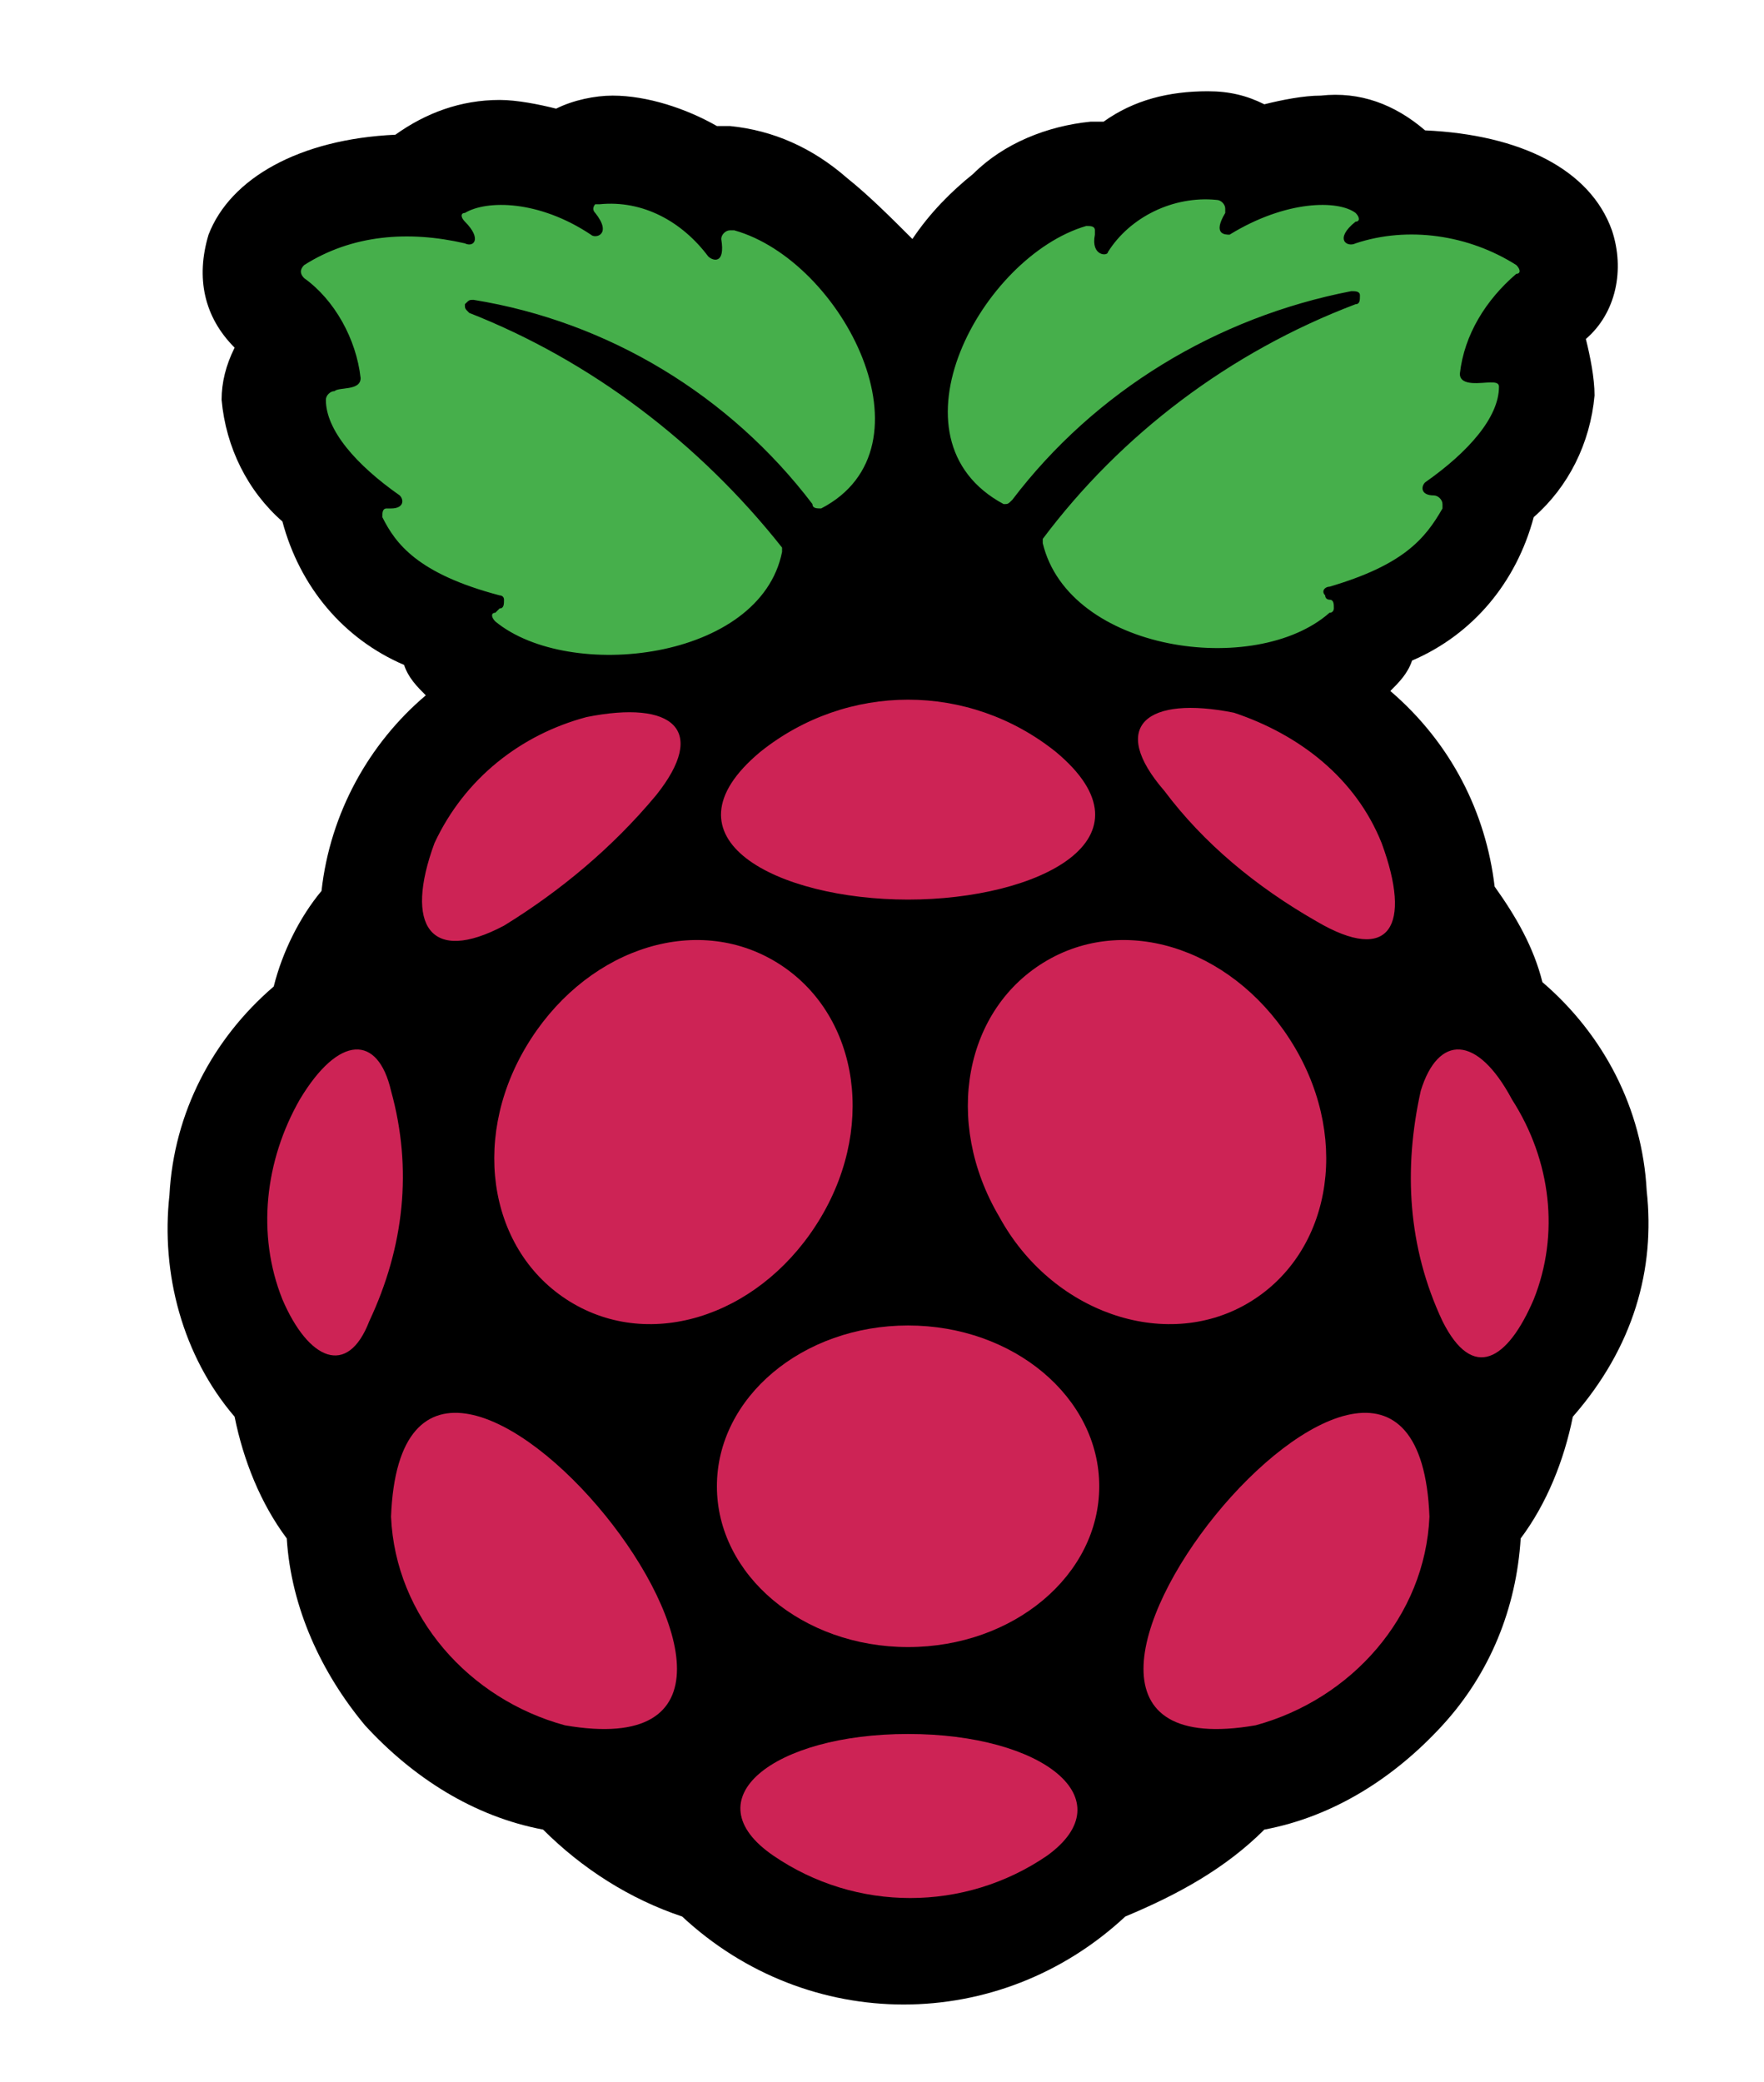 <?xml version="1.0" encoding="utf-8"?>
<svg version="1.1" id="Layer_1" focusable="false" xmlns="http://www.w3.org/2000/svg" xmlns:xlink="http://www.w3.org/1999/xlink"
	 x="0px" y="0px" viewBox="0 0 40.6 47.9" style="enable-background:new 0 0 40.6 47.9;" xml:space="preserve">
<style type="text/css">
	.st0{fill:#46AF4B;}
	.st1{fill:#CD2355;}
</style>
<g>
	<path d="M37.9,27.4c-0.1-1.9-1-3.6-2.4-4.8c-0.2-0.8-0.6-1.5-1.1-2.2c-0.2-1.7-1-3.3-2.4-4.5c0.2-0.2,0.4-0.4,0.5-0.7
		c1.4-0.6,2.4-1.8,2.8-3.3c0.8-0.7,1.3-1.7,1.4-2.8c0-0.4-0.1-0.9-0.2-1.3c0.7-0.6,0.9-1.6,0.6-2.5c-0.5-1.4-2.1-2.2-4.3-2.3
		c-0.7-0.6-1.5-0.9-2.4-0.8c-0.4,0-0.9,0.1-1.3,0.2c-0.4-0.2-0.8-0.3-1.3-0.3c-0.9,0-1.7,0.2-2.4,0.7c-0.1,0-0.2,0-0.3,0
		c-1,0.1-2,0.5-2.7,1.2c-0.5,0.4-1,0.9-1.4,1.5C20.5,5,20,4.5,19.5,4.1c-0.8-0.7-1.7-1.1-2.7-1.2c-0.1,0-0.2,0-0.3,0
		c-0.7-0.4-1.6-0.7-2.4-0.7c-0.4,0-0.9,0.1-1.3,0.3c-0.4-0.1-0.9-0.2-1.3-0.2c-0.9,0-1.7,0.3-2.4,0.8c-2.2,0.1-3.8,1-4.3,2.3
		C4.5,6.4,4.7,7.3,5.4,8C5.2,8.4,5.1,8.8,5.1,9.2c0.1,1.1,0.6,2.1,1.4,2.8c0.4,1.5,1.4,2.7,2.8,3.3c0.1,0.3,0.3,0.5,0.5,0.7
		c-1.3,1.1-2.2,2.7-2.4,4.5c-0.5,0.6-0.9,1.4-1.1,2.2c-1.4,1.2-2.3,2.9-2.4,4.8c-0.2,1.8,0.3,3.7,1.5,5.1c0.2,1,0.6,2,1.2,2.8
		c0.1,1.6,0.8,3.1,1.8,4.3c1.1,1.2,2.5,2.1,4.1,2.4c0.9,0.9,2,1.6,3.2,2c2.9,2.7,7.3,2.7,10.2,0c1.2-0.5,2.3-1.1,3.2-2
		c1.6-0.3,3-1.2,4.1-2.4c1.1-1.2,1.7-2.7,1.8-4.3c0.6-0.8,1-1.8,1.2-2.8C37.6,31,38.1,29.2,37.9,27.4L37.9,27.4z"/>
	<path class="st0" d="M25,5.2c0.1,0,0.2,0,0.2,0.1c0,0,0,0,0,0.1c-0.1,0.5,0.3,0.5,0.3,0.4c0.5-0.8,1.5-1.3,2.5-1.2
		c0.1,0,0.2,0.1,0.2,0.2c0,0,0,0.1,0,0.1c-0.3,0.5,0,0.5,0.1,0.5c1.3-0.8,2.5-0.8,2.9-0.5c0.1,0.1,0.1,0.2,0,0.2c0,0,0,0,0,0
		c-0.5,0.4-0.2,0.6,0,0.5c1.2-0.4,2.6-0.2,3.7,0.5c0.1,0.1,0.1,0.2,0,0.2c0,0,0,0,0,0c-0.7,0.6-1.2,1.4-1.3,2.3
		c0,0.3,0.5,0.2,0.7,0.2c0.1,0,0.2,0,0.2,0.1c0,0,0,0,0,0c0,0.7-0.7,1.5-1.7,2.2c-0.1,0.1-0.1,0.3,0.2,0.3c0.1,0,0.2,0.1,0.2,0.2
		c0,0,0,0.1,0,0.1c-0.4,0.7-0.9,1.3-2.6,1.8c-0.1,0-0.2,0.1-0.1,0.2c0,0.1,0.1,0.1,0.1,0.1c0.1,0,0.1,0.1,0.1,0.2c0,0,0,0.1-0.1,0.1
		c-1.7,1.5-6,0.9-6.6-1.6c0,0,0-0.1,0-0.1c1.8-2.4,4.3-4.3,7.2-5.4c0.1,0,0.1-0.1,0.1-0.2c0-0.1-0.1-0.1-0.2-0.1
		C28,7.3,25.2,9,23.3,11.5c-0.1,0.1-0.1,0.1-0.2,0.1C20.3,10.1,22.6,5.9,25,5.2z M8.8,11.9c0-0.1,0-0.2,0.1-0.2c0,0,0.1,0,0.1,0
		c0.3,0,0.3-0.2,0.2-0.3c-1-0.7-1.7-1.5-1.7-2.2c0-0.1,0.1-0.2,0.2-0.2c0,0,0,0,0,0C7.8,8.9,8.3,9,8.3,8.7C8.2,7.8,7.7,6.9,7,6.4
		C6.9,6.3,6.9,6.2,7,6.1c0,0,0,0,0,0c1.1-0.7,2.4-0.8,3.7-0.5c0.2,0.1,0.4-0.1,0-0.5c-0.1-0.1-0.1-0.2,0-0.2c0,0,0,0,0,0
		c0.5-0.3,1.7-0.3,2.9,0.5c0.1,0.1,0.5,0,0.1-0.5c-0.1-0.1,0-0.2,0-0.2c0,0,0.1,0,0.1,0c1-0.1,1.9,0.4,2.5,1.2
		c0.1,0.1,0.4,0.2,0.3-0.4c0-0.1,0.1-0.2,0.2-0.2c0,0,0,0,0.1,0c2.5,0.7,4.7,5,2,6.4c-0.1,0-0.2,0-0.2-0.1c-1.9-2.5-4.7-4.2-7.8-4.7
		c-0.1,0-0.1,0-0.2,0.1c0,0.1,0,0.1,0.1,0.2c2.8,1.1,5.3,3,7.2,5.4c0,0,0,0.1,0,0.1c-0.5,2.5-4.9,3-6.6,1.6c-0.1-0.1-0.1-0.2,0-0.2
		c0,0,0.1-0.1,0.1-0.1c0.1,0,0.1-0.1,0.1-0.2c0-0.1-0.1-0.1-0.1-0.1C9.6,13.2,9.1,12.5,8.8,11.9L8.8,11.9z"/>
	<path class="st1" d="M31.8,19.4c0.7,1.9,0.2,2.8-1.5,1.8c-1.4-0.8-2.6-1.8-3.5-3c-1.3-1.5-0.4-2.2,1.6-1.8
		C29.9,16.9,31.2,17.9,31.8,19.4z M24.3,17.3c2.4,2-0.4,3.4-3.4,3.4c-3,0-5.8-1.4-3.4-3.4C19.5,15.7,22.3,15.7,24.3,17.3z M10,19.4
		c0.7-1.5,2-2.5,3.5-2.9c2-0.4,2.8,0.3,1.6,1.8c-1,1.2-2.2,2.2-3.5,3C9.9,22.2,9.3,21.3,10,19.4z M6.5,29.9
		c-0.6-1.5-0.4-3.2,0.4-4.6c0.9-1.5,1.8-1.5,2.1-0.2c0.5,1.8,0.3,3.6-0.5,5.3C8,31.7,7.1,31.3,6.5,29.9z M13,39.7
		c-2.2-0.6-3.9-2.5-4-4.8C9.3,27.1,20.5,41,13,39.7z M13.2,30c-1.9-1.1-2.4-3.7-1.1-5.9c1.3-2.2,3.8-3.1,5.7-2
		c1.9,1.1,2.4,3.7,1.1,5.9C17.6,30.2,15.1,31.1,13.2,30z M24.1,42.7c-1.9,1.3-4.4,1.3-6.3,0c-1.9-1.3,0-2.8,3.1-2.8
		S25.9,41.4,24.1,42.7L24.1,42.7z"/>
	<ellipse class="st1" cx="20.9" cy="34.2" rx="4.4" ry="3.7"/>
	<path class="st1" d="M23,28c-1.3-2.2-0.8-4.8,1.1-5.9c1.9-1.1,4.4-0.2,5.7,2c1.3,2.2,0.8,4.8-1.1,5.9C26.8,31.1,24.2,30.2,23,28z
		 M28.9,39.7c-7.5,1.3,3.7-12.6,4-4.8C32.8,37.2,31.1,39.1,28.9,39.7L28.9,39.7z M35.3,29.9c-0.6,1.4-1.4,1.9-2.1,0.5
		c-0.8-1.7-0.9-3.5-0.5-5.3c0.4-1.3,1.3-1.3,2.1,0.2C35.7,26.7,35.9,28.4,35.3,29.9L35.3,29.9z"/>
</g>
</svg>
